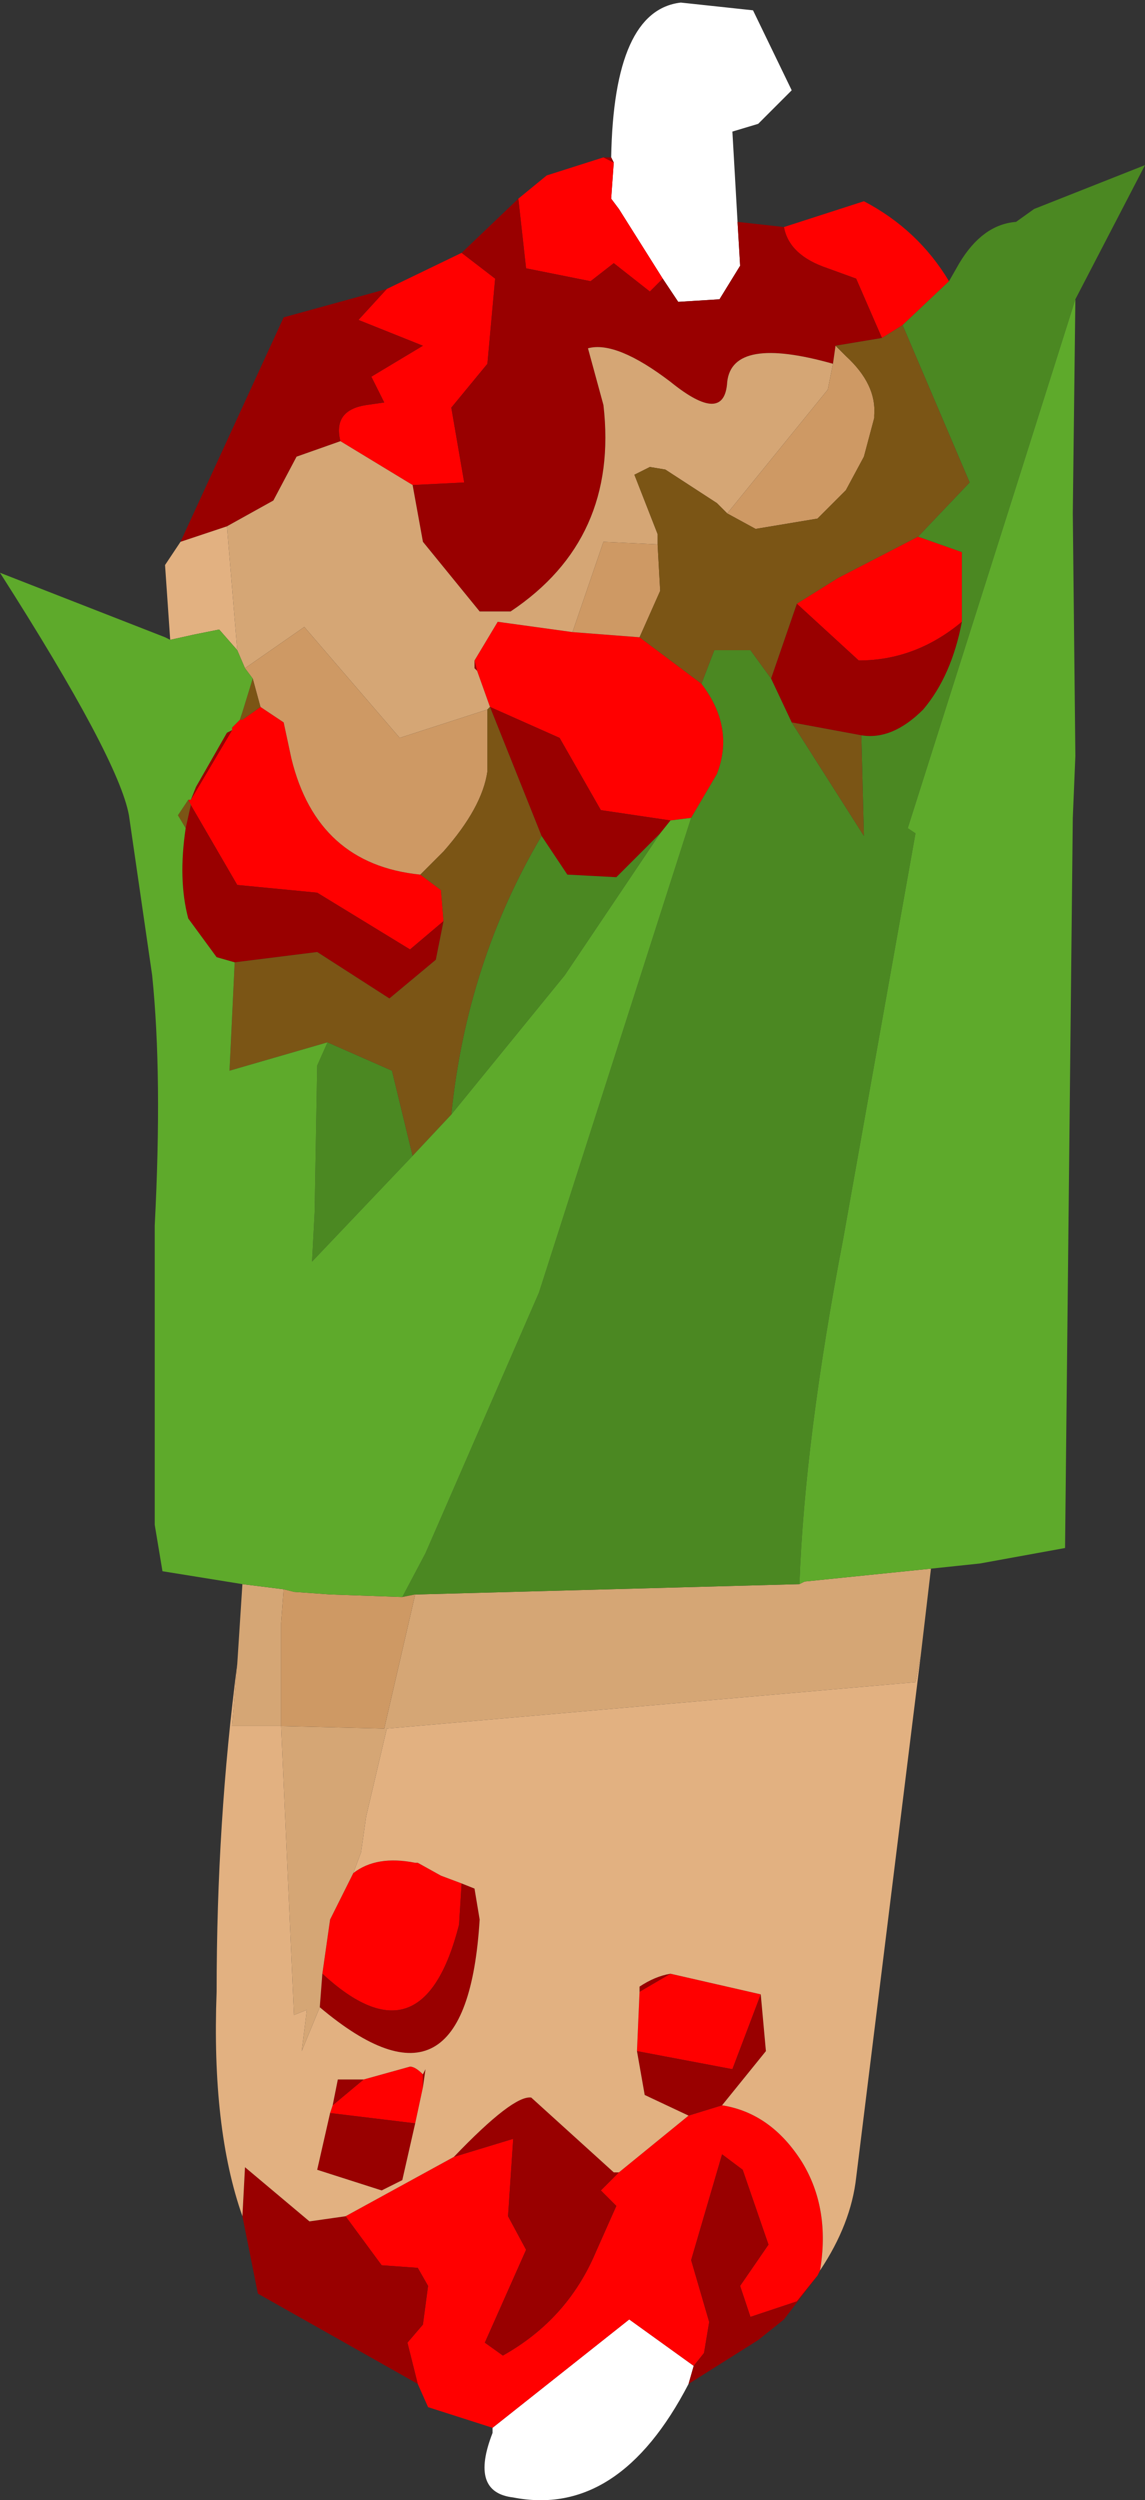 <?xml version="1.0" encoding="UTF-8" standalone="no"?>
<svg xmlns:ffdec="https://www.free-decompiler.com/flash" xmlns:xlink="http://www.w3.org/1999/xlink" ffdec:objectType="frame" height="48.45px" width="22.2px" xmlns="http://www.w3.org/2000/svg">
  <rect width="100%" height="100%" fill="#333333" stroke="none"/>
  <g transform="matrix(1.0, 0.0, 0.0, 1.0, 11.35, 23.5)">
    <use ffdec:characterId="2223" height="48.45" transform="matrix(1.0, 0.0, 0.0, 1.0, -11.35, -23.5)" width="22.2" xlink:href="#shape0"/>
  </g>
  <defs>
    <g id="shape0" transform="matrix(1.0, 0.0, 0.0, 1.0, 11.35, 23.5)">
      <path d="M2.0 22.7 Q0.65 25.3 -1.4 24.9 -2.25 24.8 -1.8 23.65 L-1.8 23.55 0.85 21.45 2.1 22.35 2.0 22.7 M0.5 -20.45 Q0.55 -23.3 1.85 -23.45 L3.25 -23.3 4.0 -21.75 3.35 -21.1 2.85 -20.95 2.95 -19.2 3.0 -18.35 2.6 -17.7 1.8 -17.65 1.5 -18.1 0.65 -19.45 0.5 -19.65 0.55 -20.35 0.5 -20.45" fill="#ffffff" fill-rule="evenodd" stroke="none"/>
      <path d="M7.05 -18.05 L6.15 -17.2 5.75 -16.95 5.25 -18.1 4.7 -18.3 Q3.95 -18.55 3.85 -19.1 L5.4 -19.6 Q6.45 -19.05 7.05 -18.05 M6.45 -13.1 L7.3 -12.8 7.3 -11.45 Q6.4 -10.7 5.3 -10.7 L4.1 -11.8 4.9 -12.3 6.45 -13.1 M2.25 -10.25 Q2.9 -9.4 2.55 -8.5 L2.05 -7.65 1.65 -7.6 0.3 -7.8 -0.5 -9.2 -1.85 -9.8 -2.1 -10.5 -2.15 -10.7 -1.7 -11.45 -0.25 -11.25 1.05 -11.15 2.25 -10.25 M4.55 20.5 L4.5 20.6 4.1 21.1 3.2 21.4 3.0 20.8 3.55 20.0 3.05 18.55 2.65 18.25 2.05 20.3 2.4 21.5 2.3 22.1 2.1 22.35 0.85 21.45 -1.8 23.55 -3.05 23.15 -3.25 22.7 -3.45 21.9 -3.15 21.55 -3.05 20.8 -3.25 20.45 -3.95 20.4 -4.65 19.45 -2.55 18.3 -1.4 17.95 -1.5 19.45 -1.15 20.1 -1.95 21.9 -1.6 22.15 Q-0.35 21.45 0.2 20.15 L0.6 19.25 0.3 18.95 0.65 18.6 2.0 17.5 2.65 17.3 Q3.6 17.45 4.2 18.4 4.75 19.3 4.55 20.5 M-3.85 -17.9 L-2.4 -18.6 -1.75 -18.1 -1.9 -16.45 -2.6 -15.6 -2.35 -14.15 -3.35 -14.1 -4.75 -14.95 Q-4.9 -15.55 -4.25 -15.65 L-3.9 -15.7 -4.15 -16.2 -3.15 -16.8 -4.4 -17.3 -3.85 -17.9 M-1.3 -19.65 L-0.75 -20.1 0.35 -20.45 0.55 -20.35 0.5 -19.65 0.65 -19.45 1.5 -18.1 1.25 -17.85 0.55 -18.4 0.1 -18.05 -1.15 -18.3 -1.3 -19.65 M-4.5 12.8 Q-4.05 12.45 -3.3 12.6 L-3.25 12.6 -2.8 12.85 -2.4 13.0 -2.45 13.8 Q-3.15 16.55 -5.1 14.75 L-4.95 13.7 -4.5 12.8 M1.05 15.1 L1.65 14.75 3.4 15.15 2.85 16.6 1.0 16.25 1.05 15.1 M-3.2 -6.55 L-2.8 -6.25 -2.75 -5.65 -3.4 -5.1 -5.2 -6.2 -6.75 -6.35 -7.65 -7.9 -7.7 -8.0 -7.65 -8.0 -6.85 -9.35 -6.85 -9.4 -6.7 -9.55 -6.65 -9.55 -6.3 -9.8 -5.85 -9.5 -5.7 -8.8 Q-5.2 -6.75 -3.2 -6.55 M-3.15 16.95 L-3.3 17.65 -4.95 17.45 -4.9 17.3 -4.3 16.8 -3.4 16.55 Q-3.3 16.55 -3.15 16.7 L-3.15 16.95" fill="#ff0000" fill-rule="evenodd" stroke="none"/>
      <path d="M7.3 -11.45 Q7.1 -10.4 6.55 -9.75 5.95 -9.15 5.35 -9.25 L4.0 -9.5 3.6 -10.35 4.1 -11.8 5.3 -10.7 Q6.4 -10.7 7.3 -11.45 M4.5 20.6 L3.85 21.45 3.35 21.85 2.0 22.7 2.1 22.35 2.3 22.1 2.4 21.5 2.05 20.3 2.65 18.25 3.05 18.55 3.55 20.0 3.0 20.8 3.2 21.4 4.1 21.1 4.5 20.6 M-3.25 22.7 L-6.35 20.95 -6.65 19.45 -6.6 18.5 -5.35 19.55 -4.65 19.45 -3.95 20.4 -3.25 20.45 -3.05 20.8 -3.15 21.55 -3.45 21.9 -3.25 22.7 M-7.85 -13.0 L-5.85 -17.35 -3.85 -17.9 -4.4 -17.3 -3.15 -16.8 -4.15 -16.2 -3.9 -15.7 -4.25 -15.65 Q-4.9 -15.55 -4.75 -14.95 L-5.6 -14.65 -6.05 -13.8 -6.95 -13.3 -7.85 -13.0 M-2.4 -18.6 L-1.3 -19.65 -1.15 -18.3 0.1 -18.05 0.55 -18.4 1.25 -17.85 1.5 -18.1 1.8 -17.65 2.6 -17.7 3.0 -18.35 2.95 -19.2 3.85 -19.1 Q3.95 -18.55 4.7 -18.3 L5.25 -18.1 5.75 -16.95 4.85 -16.8 4.8 -16.45 Q2.85 -17.0 2.75 -16.1 2.7 -15.25 1.65 -16.1 0.6 -16.9 0.05 -16.75 L0.35 -15.65 Q0.65 -13.05 -1.45 -11.65 L-2.05 -11.65 -3.15 -13.0 -3.35 -14.1 -2.35 -14.15 -2.6 -15.6 -1.9 -16.45 -1.75 -18.1 -2.4 -18.6 M0.35 -20.45 L0.5 -20.45 0.55 -20.35 0.35 -20.45 M-2.1 -10.5 L-2.15 -10.55 -2.15 -10.7 -2.1 -10.5 M-1.85 -9.8 L-0.5 -9.2 0.3 -7.8 1.65 -7.6 1.45 -7.35 0.6 -6.5 -0.35 -6.55 -0.85 -7.3 -1.85 -9.8 M-2.4 13.0 L-2.15 13.1 -2.05 13.7 Q-2.3 17.8 -5.15 15.4 L-5.1 14.75 Q-3.15 16.55 -2.45 13.8 L-2.4 13.0 M1.65 14.75 L1.05 15.1 1.05 15.0 Q1.35 14.8 1.65 14.75 M1.0 16.25 L2.85 16.6 3.4 15.15 3.5 16.25 2.65 17.3 2.0 17.5 1.15 17.1 1.0 16.25 M0.65 18.6 L0.3 18.95 0.6 19.25 0.2 20.15 Q-0.35 21.45 -1.6 22.15 L-1.95 21.9 -1.15 20.1 -1.5 19.45 -1.4 17.95 -2.55 18.3 Q-1.4 17.1 -1.05 17.15 L0.55 18.6 0.65 18.6 M-2.75 -5.65 L-2.9 -4.9 -3.8 -4.15 -5.2 -5.05 -6.8 -4.85 -7.15 -4.95 -7.7 -5.7 Q-7.9 -6.45 -7.75 -7.45 L-7.65 -7.9 -6.75 -6.35 -5.2 -6.2 -3.4 -5.1 -2.75 -5.65 M-6.85 -9.35 L-7.65 -8.0 -7.55 -8.25 -6.95 -9.3 -6.85 -9.35 M-3.15 16.7 L-3.1 16.6 -3.15 16.95 -3.15 16.7 M-3.3 17.65 L-3.55 18.75 -3.95 18.95 -5.2 18.55 -4.95 17.45 -3.3 17.65 M-4.9 17.3 L-4.8 16.8 -4.3 16.8 -4.9 17.3" fill="#990000" fill-rule="evenodd" stroke="none"/>
      <path d="M-3.3 7.4 L-3.25 7.4 4.15 7.2 4.25 7.15 6.7 6.9 6.5 8.6 6.4 9.1 -3.85 10.0 -4.25 11.7 -4.35 12.4 -4.5 12.8 -4.95 13.7 -5.1 14.75 -5.15 15.4 -5.5 16.25 -5.4 15.45 -5.65 15.55 -5.9 9.95 -6.85 9.95 -6.75 8.75 -6.65 7.2 -5.85 7.3 -5.9 7.95 -5.9 9.95 -3.9 10.0 -3.3 7.4 M4.8 -16.45 L4.7 -15.95 2.75 -13.55 2.55 -13.75 1.55 -14.4 1.25 -14.45 0.95 -14.3 1.4 -13.15 1.4 -12.95 0.35 -13.0 -0.25 -11.25 -1.7 -11.45 -2.15 -10.7 -2.15 -10.55 -2.1 -10.5 -1.85 -9.8 -1.9 -9.75 -3.6 -9.2 -5.45 -11.35 -6.6 -10.55 -6.75 -10.9 -6.95 -13.3 -6.05 -13.8 -5.6 -14.65 -4.75 -14.95 -3.35 -14.1 -3.15 -13.0 -2.05 -11.65 -1.45 -11.65 Q0.65 -13.05 0.35 -15.65 L0.05 -16.75 Q0.6 -16.9 1.65 -16.1 2.7 -15.25 2.75 -16.1 2.85 -17.0 4.8 -16.45" fill="#d5a675" fill-rule="evenodd" stroke="none"/>
      <path d="M6.5 8.6 L5.25 18.7 Q5.15 19.6 4.55 20.5 4.75 19.3 4.2 18.4 3.6 17.45 2.65 17.3 L3.5 16.25 3.4 15.15 1.65 14.75 Q1.35 14.8 1.05 15.0 L1.05 15.1 1.0 16.25 1.15 17.1 2.0 17.5 0.65 18.6 0.55 18.6 -1.05 17.15 Q-1.4 17.1 -2.55 18.3 L-4.65 19.45 -5.35 19.55 -6.6 18.5 -6.65 19.45 Q-7.25 17.75 -7.15 15.1 -7.15 11.8 -6.75 8.75 L-6.85 9.95 -5.9 9.95 -5.65 15.55 -5.4 15.45 -5.5 16.25 -5.15 15.4 Q-2.3 17.8 -2.05 13.7 L-2.15 13.1 -2.4 13.0 -2.8 12.85 -3.25 12.6 -3.3 12.6 Q-4.05 12.45 -4.5 12.8 L-4.35 12.4 -4.25 11.7 -3.85 10.0 6.4 9.1 6.5 8.6 M-8.05 -11.1 L-8.15 -12.55 -7.85 -13.0 -6.95 -13.3 -6.75 -10.9 -7.1 -11.3 -7.6 -11.2 -8.05 -11.1 M-3.15 16.95 L-3.1 16.6 -3.15 16.7 Q-3.3 16.55 -3.4 16.55 L-4.3 16.8 -4.8 16.8 -4.9 17.3 -4.95 17.45 -5.2 18.55 -3.95 18.95 -3.55 18.75 -3.3 17.65 -3.15 16.95" fill="#e2b181" fill-rule="evenodd" stroke="none"/>
      <path d="M7.05 -18.05 L7.25 -18.4 Q7.7 -19.15 8.35 -19.2 L8.7 -19.45 10.85 -20.3 9.5 -17.7 8.25 -13.75 6.25 -7.45 6.4 -7.35 5.0 0.5 Q4.25 4.4 4.15 7.2 L-3.25 7.4 -3.3 7.4 -3.55 7.45 -3.1 6.6 -0.9 1.55 2.05 -7.65 2.55 -8.5 Q2.9 -9.4 2.25 -10.25 L2.5 -10.9 3.2 -10.9 3.6 -10.35 4.0 -9.5 5.4 -7.3 5.35 -9.25 Q5.95 -9.15 6.55 -9.75 7.1 -10.4 7.3 -11.45 L7.3 -12.8 6.45 -13.1 7.45 -14.15 6.15 -17.2 7.05 -18.05 M-0.85 -7.3 L-0.35 -6.55 0.6 -6.5 1.45 -7.35 -0.4 -4.6 -1.5 -3.25 -2.6 -1.9 Q-2.3 -4.85 -0.85 -7.3 M-5.0 -3.3 L-3.75 -2.75 -3.35 -1.1 -5.3 0.95 -5.25 0.0 -5.2 -2.85 -5.0 -3.3" fill="#4b8822" fill-rule="evenodd" stroke="none"/>
      <path d="M-3.55 7.45 L-3.3 7.4 -3.9 10.0 -5.9 9.95 -5.9 7.95 -5.85 7.3 -5.65 7.35 -4.95 7.4 -3.55 7.45 M2.75 -13.55 L4.7 -15.95 4.8 -16.45 4.85 -16.8 5.05 -16.6 Q5.65 -16.05 5.6 -15.45 L5.6 -15.4 5.4 -14.65 5.05 -14.0 4.5 -13.45 3.3 -13.25 2.75 -13.55 M-6.6 -10.55 L-5.45 -11.35 -3.6 -9.2 -1.9 -9.75 -1.9 -8.55 Q-2.0 -7.85 -2.75 -7.0 L-3.2 -6.55 Q-5.2 -6.75 -5.7 -8.8 L-5.85 -9.5 -6.3 -9.8 -6.45 -10.35 -6.6 -10.55 M-0.25 -11.25 L0.35 -13.0 1.4 -12.95 1.45 -12.05 1.05 -11.15 -0.25 -11.25" fill="#ce9964" fill-rule="evenodd" stroke="none"/>
      <path d="M6.15 -17.2 L7.45 -14.15 6.45 -13.1 4.9 -12.3 4.1 -11.8 3.6 -10.35 3.2 -10.9 2.5 -10.9 2.25 -10.25 1.05 -11.15 1.45 -12.05 1.4 -12.95 1.4 -13.15 0.95 -14.3 1.25 -14.45 1.55 -14.4 2.55 -13.75 2.75 -13.55 3.3 -13.25 4.5 -13.45 5.05 -14.0 5.4 -14.65 5.6 -15.4 5.6 -15.45 Q5.65 -16.05 5.05 -16.6 L4.85 -16.8 5.75 -16.95 6.15 -17.2 M5.35 -9.25 L5.4 -7.3 4.0 -9.5 5.35 -9.25 M-1.9 -9.75 L-1.85 -9.8 -0.85 -7.3 Q-2.3 -4.85 -2.6 -1.9 L-3.35 -1.1 -3.75 -2.75 -5.0 -3.3 -6.9 -2.75 -6.8 -4.85 -5.2 -5.05 -3.8 -4.15 -2.9 -4.9 -2.75 -5.65 -2.8 -6.25 -3.2 -6.55 -2.75 -7.0 Q-2.0 -7.85 -1.9 -8.55 L-1.9 -9.75 M-6.3 -9.8 L-6.65 -9.55 -6.7 -9.55 -6.65 -9.7 -6.45 -10.35 -6.3 -9.8 M-7.7 -8.0 L-7.65 -7.9 -7.75 -7.45 -7.9 -7.7 -7.7 -8.0" fill="#7b5515" fill-rule="evenodd" stroke="none"/>
      <path d="M2.05 -7.65 L-0.9 1.55 -3.1 6.6 -3.55 7.45 -4.95 7.4 -5.65 7.35 -5.85 7.3 -6.65 7.2 -8.2 6.95 -8.35 6.05 -8.35 2.0 -8.35 0.25 Q-8.2 -2.65 -8.4 -4.6 L-8.85 -7.7 Q-9.05 -8.8 -11.35 -12.4 L-8.15 -11.15 -8.05 -11.1 -7.6 -11.2 -7.1 -11.3 -6.75 -10.9 -6.6 -10.55 -6.45 -10.35 -6.65 -9.7 -6.7 -9.55 -6.85 -9.4 -6.85 -9.35 -6.95 -9.3 -7.55 -8.25 -7.65 -8.0 -7.7 -8.0 -7.9 -7.7 -7.75 -7.45 Q-7.9 -6.45 -7.7 -5.7 L-7.15 -4.95 -6.8 -4.85 -6.9 -2.75 -5.0 -3.3 -5.2 -2.85 -5.25 0.0 -5.3 0.95 -3.35 -1.1 -2.6 -1.9 -1.5 -3.25 -0.4 -4.6 1.45 -7.35 1.65 -7.6 2.05 -7.65 M4.15 7.2 Q4.25 4.4 5.0 0.5 L6.4 -7.35 6.25 -7.45 8.25 -13.75 9.5 -17.7 9.45 -13.55 9.5 -8.85 9.45 -7.65 9.3 6.5 7.65 6.8 6.7 6.9 4.25 7.15 4.15 7.2" fill="#5eaa2b" fill-rule="evenodd" stroke="none"/>
    </g>
  </defs>
</svg>
